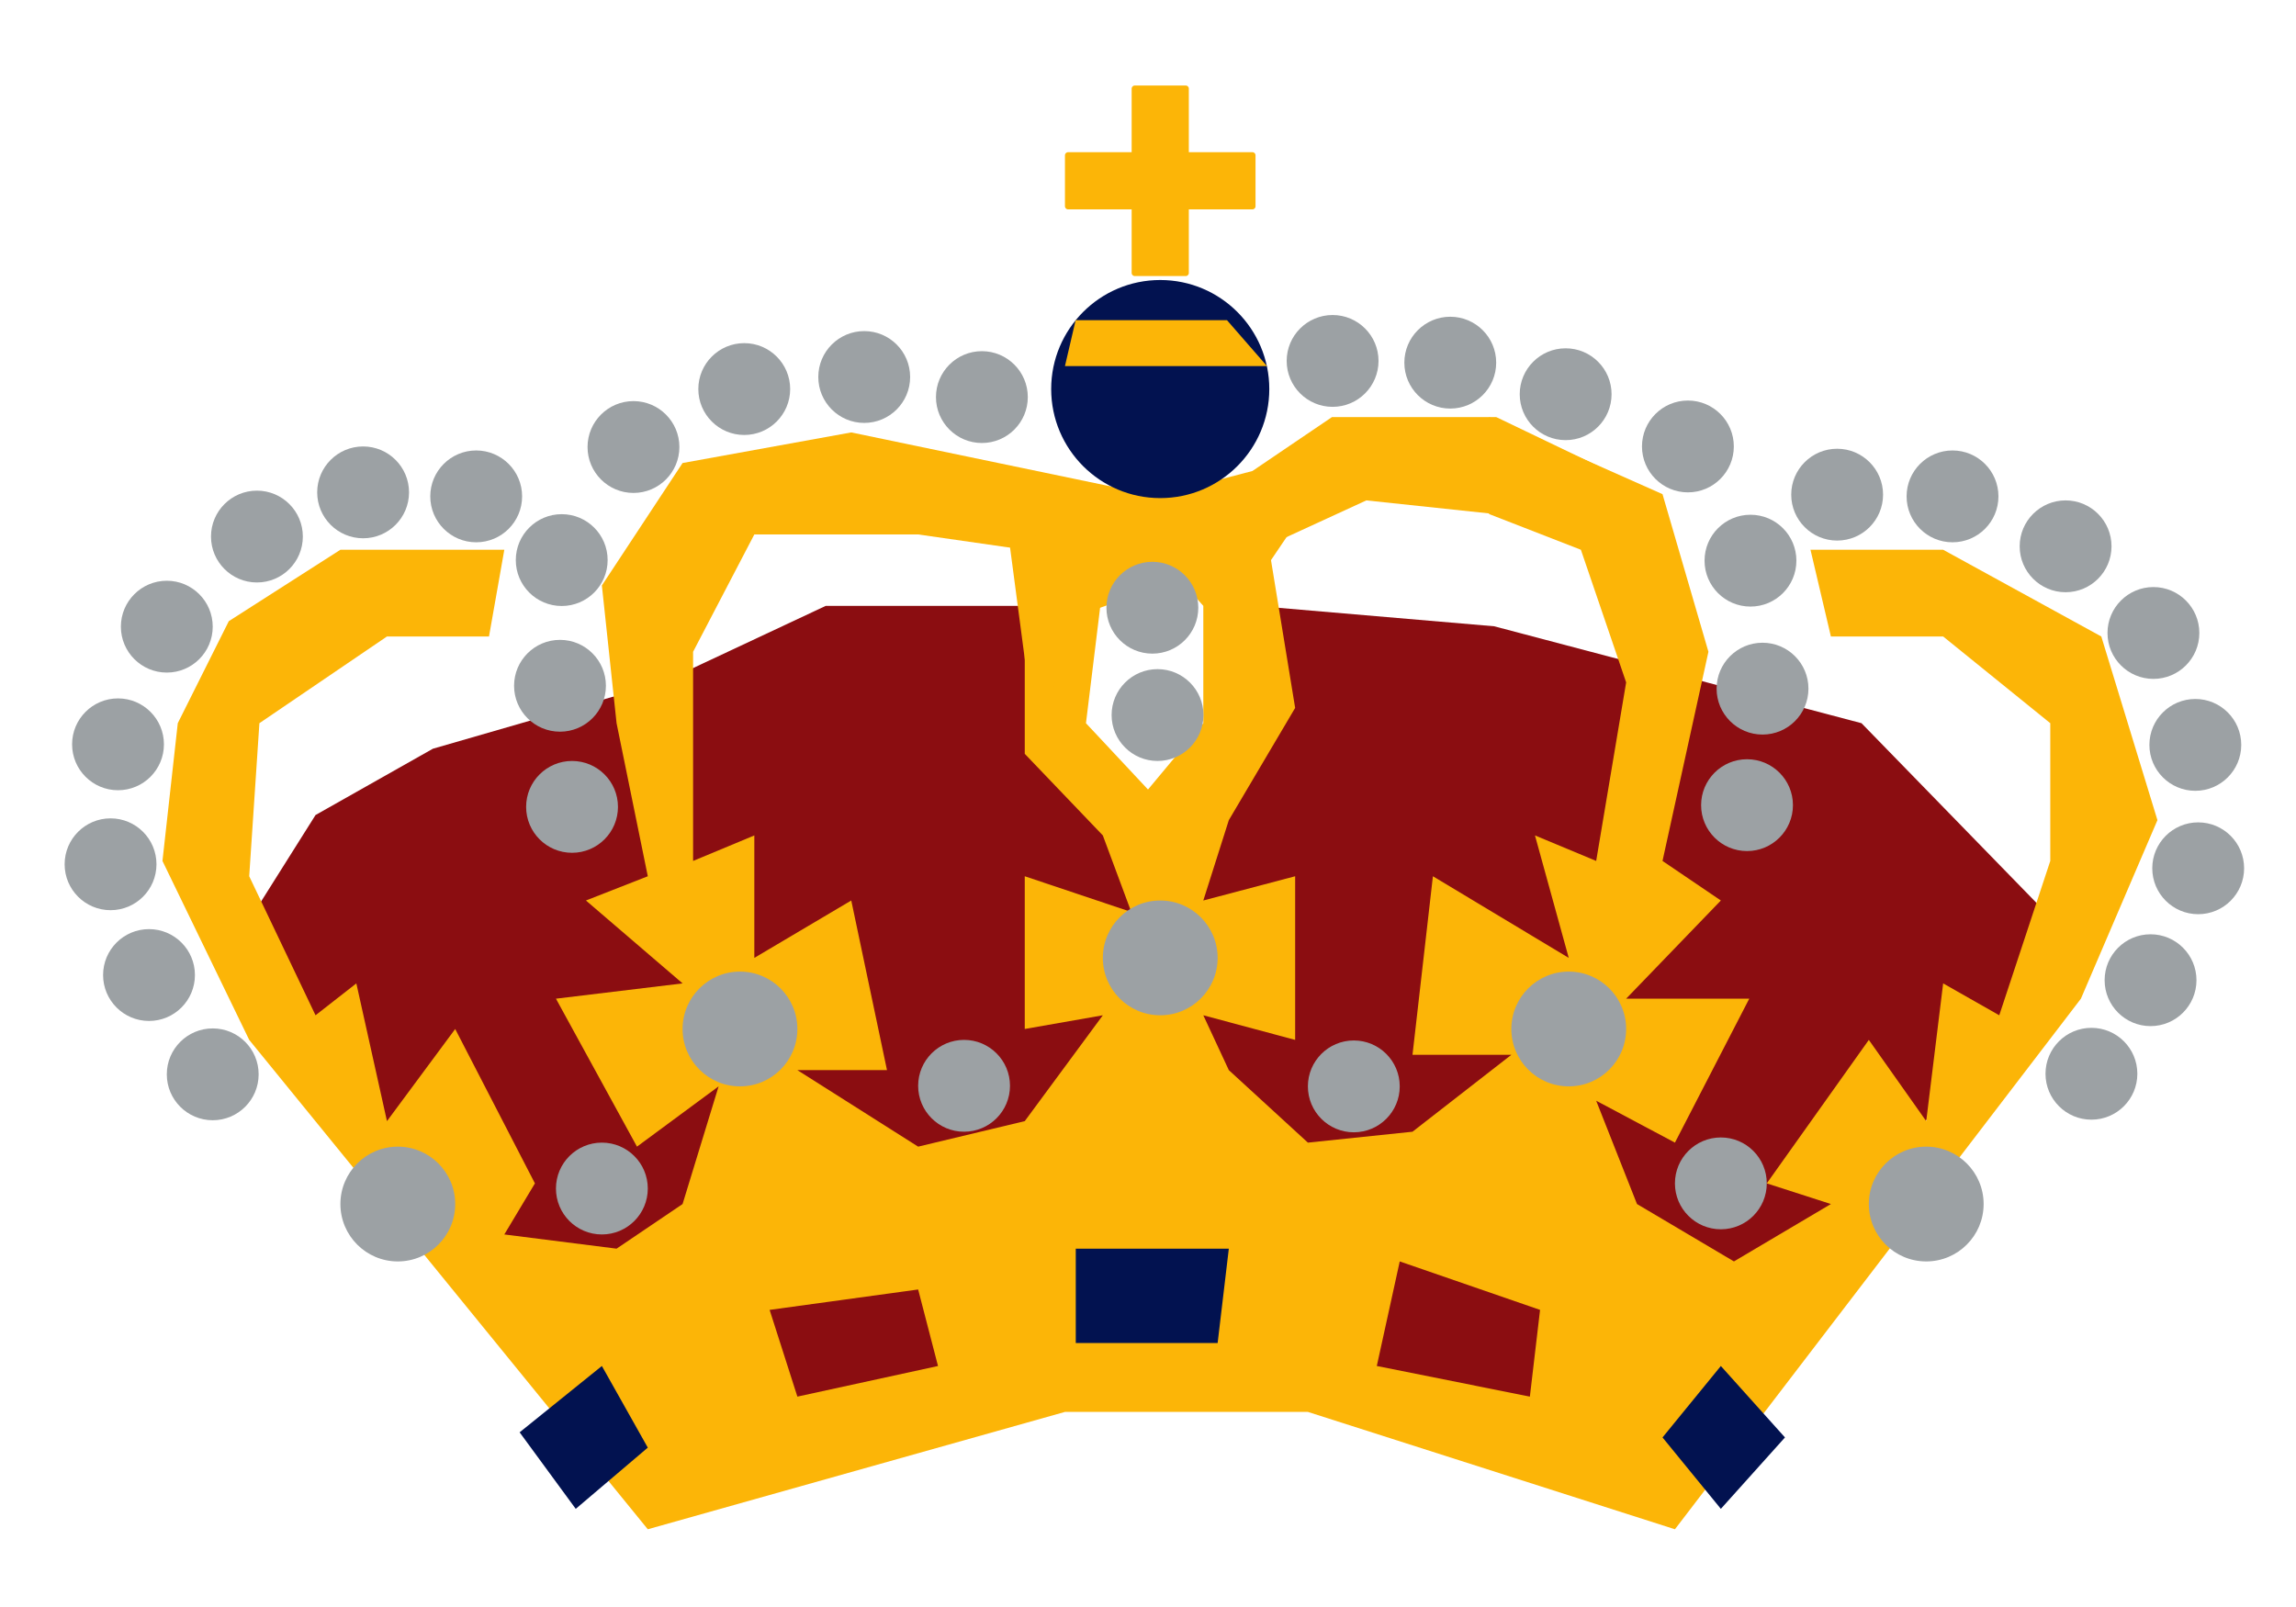 <?xml version="1.0" encoding="UTF-8" standalone="no"?>
<!DOCTYPE svg PUBLIC "-//W3C//DTD SVG 1.1//EN" "http://www.w3.org/Graphics/SVG/1.1/DTD/svg11.dtd">
<svg version="1.1" xmlns="http://www.w3.org/2000/svg" xmlns:xlink="http://www.w3.org/1999/xlink" preserveAspectRatio="xMidYMid meet" viewBox="0 0 1000 700" width="1000" height="700"><defs><path d="M569.64 358.22L521.9 358.22L546.83 324.22L569.64 358.22Z" id="eM721kc01"></path><path d="M886.32 447.97L855.2 467.97L850.4 417.25L879.65 423.22L886.32 447.97Z" id="dCATB5gRM"></path><path d="M788.54 570.58L500 475.02L232.98 570.58L99.65 415.02L137.43 355.02L188.54 326.14L288.54 297.25L359.65 263.91L444.09 263.91L452.98 315.02L505.33 363.91L546.83 341.69L546.83 263.91L650.76 272.8L810.76 315.02L892.98 399.47L788.54 570.58Z" id="a2NQX7pBeb"></path><path d="M446.32 239.47L399.89 232.8L328.54 232.8L301.87 283.91L301.87 375.02L328.54 363.91L328.54 417.25L370.76 392.25L386.32 466.14L347.29 466.14L399.89 499.47L446.32 488.36L480.33 442.25L446.32 448.22L446.32 381.69L492.72 397.25L480.33 363.91L446.32 328.36L446.32 270.58L480.33 255.02L472.98 315.02L500 343.91L524.09 315.02L524.09 263.91L496.32 232.8L552.83 239.47L564.09 308.36L535.2 357.25L524.09 392.25L564.09 381.69L564.09 452.97L524.09 442.25L535.2 466.14L569.64 497.72L615.2 492.97L658.25 459.47L615.2 459.47L624.09 381.69L683.25 417.25L668.54 363.91L695.2 375.02L708.25 297.25L688.54 239.47L648.54 223.91L648.54 181.69L724.09 215.25L744.09 283.91L724.09 375.02L749.5 392.25L708.25 435.02L761.87 435.02L729.5 497.72L695.2 479.47L712.98 524.47L755.2 549.47L797.43 524.47L769.5 515.47L813.95 452.97L838.95 488.36L846.32 428.36L870.76 442.25L892.98 375.02L892.98 315.02L846.32 277.25L797.43 277.25L788.54 239.47L846.32 239.47L915.2 277.25L939.65 357.25L906.32 435.02L729.5 666.14L569.64 615.02L463.83 615.02L282.14 666.14L108.54 452.97L70.76 375.02L77.43 315.02L99.65 270.58L148.26 239.47L219.65 239.47L212.98 277.25L168.54 277.25L112.98 315.02L108.54 381.69L137.43 442.25L155.2 428.36L168.54 488.36L198.26 448.22L232.98 515.47L219.65 537.72L268.54 543.91L297.29 524.47L312.98 473.22L277.43 499.47L242.14 435.02L297.29 428.36L255.2 392.25L282.14 381.69L268.54 315.02L262.14 255.02L297.29 201.69L370.76 188.36L500 215.25L446.32 239.47Z" id="a1j1qulUXD"></path><path d="M264.65 243.97C264.65 255.01 255.69 263.97 244.65 263.97C233.61 263.97 224.65 255.01 224.65 243.97C224.65 232.93 233.61 223.97 244.65 223.97C255.69 223.97 264.65 232.93 264.65 243.97Z" id="g5C7h29iVG"></path><path d="M516.51 37.25L516.57 37.26L516.63 37.27L516.68 37.28L516.73 37.29L516.79 37.3L516.84 37.32L516.89 37.34L516.94 37.36L516.99 37.38L517.04 37.4L517.08 37.43L517.13 37.45L517.17 37.48L517.22 37.51L517.26 37.55L517.3 37.58L517.34 37.62L517.38 37.65L517.42 37.69L517.45 37.73L517.48 37.77L517.52 37.81L517.55 37.86L517.58 37.9L517.6 37.95L517.63 37.99L517.65 38.04L517.68 38.09L517.7 38.14L517.71 38.19L517.73 38.25L517.74 38.3L517.76 38.35L517.77 38.41L517.77 38.46L517.78 38.52L517.78 38.57L517.78 38.63L517.78 66.3L545.45 66.3L545.51 66.3L545.56 66.3L545.62 66.31L545.68 66.32L545.73 66.33L545.78 66.34L545.84 66.35L545.89 66.37L545.94 66.39L545.99 66.41L546.04 66.43L546.09 66.45L546.13 66.48L546.18 66.5L546.22 66.53L546.27 66.56L546.31 66.6L546.35 66.63L546.39 66.67L546.43 66.7L546.47 66.74L546.5 66.78L546.53 66.82L546.57 66.86L546.6 66.91L546.63 66.95L546.65 67L546.68 67.04L546.7 67.09L546.73 67.14L546.75 67.19L546.76 67.24L546.78 67.3L546.79 67.35L546.81 67.4L546.82 67.46L546.82 67.51L546.83 67.57L546.83 67.62L546.83 67.68L546.83 89.81L546.83 89.87L546.83 89.93L546.82 89.98L546.82 90.04L546.81 90.09L546.79 90.15L546.78 90.2L546.76 90.25L546.75 90.3L546.73 90.35L546.7 90.4L546.68 90.45L546.65 90.5L546.63 90.54L546.6 90.59L546.57 90.63L546.53 90.67L546.5 90.71L546.47 90.75L546.43 90.79L546.39 90.83L546.35 90.86L546.31 90.9L546.27 90.93L546.22 90.96L546.18 90.99L546.13 91.02L546.09 91.04L546.04 91.07L545.99 91.09L545.94 91.11L545.89 91.13L545.84 91.14L545.78 91.16L545.73 91.17L545.68 91.18L545.62 91.19L545.56 91.19L545.51 91.2L545.45 91.2L517.78 91.2L517.78 118.86L517.78 118.92L517.78 118.98L517.77 119.03L517.77 119.09L517.76 119.14L517.74 119.2L517.73 119.25L517.71 119.3L517.7 119.35L517.68 119.4L517.65 119.45L517.63 119.5L517.6 119.55L517.58 119.59L517.55 119.64L517.52 119.68L517.48 119.72L517.45 119.76L517.42 119.8L517.38 119.84L517.34 119.88L517.3 119.91L517.26 119.95L517.22 119.98L517.17 120.01L517.13 120.04L517.08 120.07L517.04 120.09L516.99 120.12L516.94 120.14L516.89 120.16L516.84 120.18L516.79 120.19L516.73 120.21L516.68 120.22L516.63 120.23L516.57 120.24L516.51 120.24L516.46 120.25L516.4 120.25L494.27 120.25L494.21 120.25L494.15 120.24L494.1 120.24L494.04 120.23L493.99 120.22L493.94 120.21L493.88 120.19L493.83 120.18L493.78 120.16L493.73 120.14L493.68 120.12L493.63 120.09L493.58 120.07L493.54 120.04L493.49 120.01L493.45 119.98L493.41 119.95L493.37 119.91L493.33 119.88L493.29 119.84L493.25 119.8L493.22 119.76L493.18 119.72L493.15 119.68L493.12 119.64L493.09 119.59L493.06 119.55L493.04 119.5L493.01 119.45L492.99 119.4L492.97 119.35L492.95 119.3L492.94 119.25L492.92 119.2L492.91 119.14L492.9 119.09L492.89 119.03L492.89 118.98L492.89 118.92L492.88 118.86L492.88 91.2L465.22 91.2L465.16 91.2L465.1 91.19L465.05 91.19L464.99 91.18L464.94 91.17L464.89 91.16L464.83 91.14L464.78 91.13L464.73 91.11L464.68 91.09L464.63 91.07L464.58 91.04L464.53 91.02L464.49 90.99L464.44 90.96L464.4 90.93L464.36 90.9L464.32 90.86L464.28 90.83L464.24 90.79L464.2 90.75L464.17 90.71L464.13 90.67L464.1 90.63L464.07 90.59L464.04 90.54L464.01 90.5L463.99 90.45L463.96 90.4L463.94 90.35L463.92 90.3L463.9 90.25L463.89 90.2L463.87 90.15L463.86 90.09L463.85 90.04L463.84 89.98L463.84 89.93L463.84 89.87L463.83 89.81L463.83 67.68L463.84 67.62L463.84 67.57L463.84 67.51L463.85 67.46L463.86 67.4L463.87 67.35L463.89 67.3L463.9 67.24L463.92 67.19L463.94 67.14L463.96 67.09L463.99 67.04L464.01 67L464.04 66.95L464.07 66.91L464.1 66.86L464.13 66.82L464.17 66.78L464.2 66.74L464.24 66.7L464.28 66.67L464.32 66.63L464.36 66.6L464.4 66.56L464.44 66.53L464.49 66.5L464.53 66.48L464.58 66.45L464.63 66.43L464.68 66.41L464.73 66.39L464.78 66.37L464.83 66.35L464.89 66.34L464.94 66.33L464.99 66.32L465.05 66.31L465.1 66.3L465.16 66.3L465.22 66.3L492.88 66.3L492.88 38.63L492.89 38.57L492.89 38.52L492.89 38.46L492.9 38.41L492.91 38.35L492.92 38.3L492.94 38.25L492.95 38.19L492.97 38.14L492.99 38.09L493.01 38.04L493.04 37.99L493.06 37.95L493.09 37.9L493.12 37.86L493.15 37.81L493.18 37.77L493.22 37.73L493.25 37.69L493.29 37.65L493.33 37.62L493.37 37.58L493.41 37.55L493.45 37.51L493.49 37.48L493.54 37.45L493.58 37.43L493.63 37.4L493.68 37.38L493.73 37.36L493.78 37.34L493.83 37.32L493.88 37.3L493.94 37.29L493.99 37.28L494.04 37.27L494.1 37.26L494.15 37.25L494.21 37.25L494.27 37.25L516.4 37.25L516.46 37.25L516.51 37.25Z" id="aXF4tf3d"></path><path d="M198.26 524.47C198.26 538.27 187.06 549.47 173.26 549.47C159.46 549.47 148.26 538.27 148.26 524.47C148.26 510.67 159.46 499.47 173.26 499.47C187.06 499.47 198.26 510.67 198.26 524.47Z" id="aieV9d7SV"></path><path d="M347.29 448.22C347.29 462.02 336.09 473.22 322.29 473.22C308.49 473.22 297.29 462.02 297.29 448.22C297.29 434.42 308.49 423.22 322.29 423.22C336.09 423.22 347.29 434.42 347.29 448.22Z" id="a7WVLKHvY"></path><path d="M530.33 417.25C530.33 431.05 519.13 442.25 505.33 442.25C491.54 442.25 480.33 431.05 480.33 417.25C480.33 403.45 491.54 392.25 505.33 392.25C519.13 392.25 530.33 403.45 530.33 417.25Z" id="bxvGnzLrV"></path><path d="M708.25 448.22C708.25 462.02 697.05 473.22 683.25 473.22C669.45 473.22 658.25 462.02 658.25 448.22C658.25 434.42 669.45 423.22 683.25 423.22C697.05 423.22 708.25 434.42 708.25 448.22Z" id="d4cNvK8B0"></path><path d="M863.95 524.47C863.95 538.27 852.74 549.47 838.95 549.47C825.15 549.47 813.95 538.27 813.95 524.47C813.95 510.67 825.15 499.47 838.95 499.47C852.74 499.47 863.95 510.67 863.95 524.47Z" id="aG6AqSDBD"></path><path d="M507.98 189.36L517.61 195.88L484.65 244.58L475.02 238.06L507.98 189.36Z" id="acVtygi45"></path><path d="M769.5 515.47C769.5 526.51 760.54 535.47 749.5 535.47C738.46 535.47 729.5 526.51 729.5 515.47C729.5 504.43 738.46 495.47 749.5 495.47C760.54 495.47 769.5 504.43 769.5 515.47Z" id="bg5NMvk3j"></path><path d="M609.64 473.22C609.64 484.26 600.68 493.22 589.64 493.22C578.6 493.22 569.64 484.26 569.64 473.22C569.64 462.18 578.6 453.22 589.64 453.22C600.68 453.22 609.64 462.18 609.64 473.22Z" id="kr3N0uHlc"></path><path d="M580.11 181.69L545.49 205.16L447.65 230.83L447.65 275.72L538.57 243.97L595.1 217.97L651.65 223.97L651.65 181.69L580.11 181.69Z" id="bdsCp85NZ"></path><path d="M439.89 472.97C439.89 484.01 430.93 492.97 419.89 492.97C408.85 492.97 399.89 484.01 399.89 472.97C399.89 461.93 408.85 452.97 419.89 452.97C430.93 452.97 439.89 461.93 439.89 472.97Z" id="bsR2ZbI86"></path><path d="M282.14 517.72C282.14 528.76 273.18 537.72 262.14 537.72C251.1 537.72 242.14 528.76 242.14 517.72C242.14 506.68 251.1 497.72 262.14 497.72C273.18 497.72 282.14 506.68 282.14 517.72Z" id="b5YjKAGWZx"></path><path d="M112.65 467.97C112.65 479.01 103.69 487.97 92.65 487.97C81.61 487.97 72.65 479.01 72.65 467.97C72.65 456.93 81.61 447.97 92.65 447.97C103.69 447.97 112.65 456.93 112.65 467.97Z" id="d1vxS8F9KS"></path><path d="M250.76 657.25L226.32 623.91L262.14 595.02L282.14 630.58L250.76 657.25Z" id="a2aNjptqJz"></path><path d="M399.89 561.69L408.54 595.02L347.29 608.36L335.2 570.58L399.89 561.69Z" id="c1TliWVwc"></path><path d="M535.2 543.91L530.33 585.02L468.54 585.02L468.54 543.91L535.2 543.91Z" id="a2QB8ygfbh"></path><path d="M552.83 169.47C552.83 195.69 531.55 216.97 505.33 216.97C479.12 216.97 457.83 195.69 457.83 169.47C457.83 143.25 479.12 121.97 505.33 121.97C531.55 121.97 552.83 143.25 552.83 169.47Z" id="e71STmat6"></path><path d="M670.76 570.58L666.32 608.36L599.65 595.02L609.64 549.47L670.76 570.58Z" id="fxWnh6bqD"></path><path d="M749.5 657.25L724.09 626.14L749.5 595.02L777.43 626.14L749.5 657.25Z" id="a6CA5sFsO"></path><path d="M551.83 159.47L463.83 159.47L468.48 139.47L534.4 139.47L551.83 159.47Z" id="a4BEKOO5jh"></path><path d="M84.9 424.72C84.9 435.76 75.94 444.72 64.9 444.72C53.86 444.72 44.9 435.76 44.9 424.72C44.9 413.68 53.86 404.72 64.9 404.72C75.94 404.72 84.9 413.68 84.9 424.72Z" id="dgkqr5blR"></path><path d="M68.15 376.47C68.15 387.51 59.19 396.47 48.15 396.47C37.11 396.47 28.15 387.51 28.15 376.47C28.15 365.43 37.11 356.47 48.15 356.47C59.19 356.47 68.15 365.43 68.15 376.47Z" id="a1oS523BEX"></path><path d="M71.4 324.22C71.4 335.26 62.44 344.22 51.4 344.22C40.36 344.22 31.4 335.26 31.4 324.22C31.4 313.18 40.36 304.22 51.4 304.22C62.44 304.22 71.4 313.18 71.4 324.22Z" id="d1wg778IoH"></path><path d="M92.65 272.97C92.65 284.01 83.69 292.97 72.65 292.97C61.61 292.97 52.65 284.01 52.65 272.97C52.65 261.93 61.61 252.97 72.65 252.97C83.69 252.97 92.65 261.93 92.65 272.97Z" id="ft2vH3447"></path><path d="M131.9 233.72C131.9 244.76 122.94 253.72 111.9 253.72C100.86 253.72 91.9 244.76 91.9 233.72C91.9 222.68 100.86 213.72 111.9 213.72C122.94 213.72 131.9 222.68 131.9 233.72Z" id="bRxEFradj"></path><path d="M178.15 214.47C178.15 225.51 169.19 234.47 158.15 234.47C147.11 234.47 138.15 225.51 138.15 214.47C138.15 203.43 147.11 194.47 158.15 194.47C169.19 194.47 178.15 203.43 178.15 214.47Z" id="ejWhCvB3J"></path><path d="M227.4 216.22C227.4 227.26 218.44 236.22 207.4 236.22C196.36 236.22 187.4 227.26 187.4 216.22C187.4 205.18 196.36 196.22 207.4 196.22C218.44 196.22 227.4 205.18 227.4 216.22Z" id="aElrX38M6"></path><path d="M223.9 298.72C223.9 309.76 232.86 318.72 243.9 318.72C254.94 318.72 263.9 309.76 263.9 298.72C263.9 287.68 254.94 278.72 243.9 278.72C232.86 278.72 223.9 287.68 223.9 298.72Z" id="ddUWSfxPH"></path><path d="M269.15 351.47C269.15 362.51 260.19 371.47 249.15 371.47C238.11 371.47 229.15 362.51 229.15 351.47C229.15 340.43 238.11 331.47 249.15 331.47C260.19 331.47 269.15 340.43 269.15 351.47Z" id="bXWQktdx2"></path><path d="M295.9 194.72C295.9 205.76 286.94 214.72 275.9 214.72C264.86 214.72 255.9 205.76 255.9 194.72C255.9 183.68 264.86 174.72 275.9 174.72C286.94 174.72 295.9 183.68 295.9 194.72Z" id="aetrRWOp3"></path><path d="M344.15 169.47C344.15 180.51 335.19 189.47 324.15 189.47C313.11 189.47 304.15 180.51 304.15 169.47C304.15 158.43 313.11 149.47 324.15 149.47C335.19 149.47 344.15 158.43 344.15 169.47Z" id="b8CCcOuqF"></path><path d="M396.4 164.22C396.4 175.26 387.44 184.22 376.4 184.22C365.36 184.22 356.4 175.26 356.4 164.22C356.4 153.18 365.36 144.22 376.4 144.22C387.44 144.22 396.4 153.18 396.4 164.22Z" id="a1mieSHF9Z"></path><path d="M447.65 172.97C447.65 184.01 438.69 192.97 427.65 192.97C416.61 192.97 407.65 184.01 407.65 172.97C407.65 161.93 416.61 152.97 427.65 152.97C438.69 152.97 447.65 161.93 447.65 172.97Z" id="b1sGLpbze3"></path><path d="M521.9 264.72C521.9 275.76 512.94 284.72 501.9 284.72C490.86 284.72 481.9 275.76 481.9 264.72C481.9 253.68 490.86 244.72 501.9 244.72C512.94 244.72 521.9 253.68 521.9 264.72Z" id="a2C3jZUxw"></path><path d="M524.15 311.47C524.15 322.51 515.19 331.47 504.15 331.47C493.11 331.47 484.15 322.51 484.15 311.47C484.15 300.43 493.11 291.47 504.15 291.47C515.19 291.47 524.15 300.43 524.15 311.47Z" id="dAwMqZC47"></path><path d="M600.4 157.22C600.4 168.26 591.44 177.22 580.4 177.22C569.36 177.22 560.4 168.26 560.4 157.22C560.4 146.18 569.36 137.22 580.4 137.22C591.44 137.22 600.4 146.18 600.4 157.22Z" id="c3Wstx1T3s"></path><path d="M651.65 157.97C651.65 169.01 642.69 177.97 631.65 177.97C620.61 177.97 611.65 169.01 611.65 157.97C611.65 146.93 620.61 137.97 631.65 137.97C642.69 137.97 651.65 146.93 651.65 157.97Z" id="a2tJwyPizy"></path><path d="M701.9 171.72C701.9 182.76 692.94 191.72 681.9 191.72C670.86 191.72 661.9 182.76 661.9 171.72C661.9 160.68 670.86 151.72 681.9 151.72C692.94 151.72 701.9 160.68 701.9 171.72Z" id="e30Le4l4C5"></path><path d="M755.15 194.47C755.15 205.51 746.19 214.47 735.15 214.47C724.11 214.47 715.15 205.51 715.15 194.47C715.15 183.43 724.11 174.47 735.15 174.47C746.19 174.47 755.15 183.43 755.15 194.47Z" id="e7tJQxJp3"></path><path d="M782.4 244.22C782.4 255.26 773.44 264.22 762.4 264.22C751.36 264.22 742.4 255.26 742.4 244.22C742.4 233.18 751.36 224.22 762.4 224.22C773.44 224.22 782.4 233.18 782.4 244.22Z" id="b5hKYe7611"></path><path d="M787.65 299.97C787.65 311.01 778.69 319.97 767.65 319.97C756.61 319.97 747.65 311.01 747.65 299.97C747.65 288.93 756.61 279.97 767.65 279.97C778.69 279.97 787.65 288.93 787.65 299.97Z" id="a3djbhmAHU"></path><path d="M780.9 350.72C780.9 361.76 771.94 370.72 760.9 370.72C749.86 370.72 740.9 361.76 740.9 350.72C740.9 339.68 749.86 330.72 760.9 330.72C771.94 330.72 780.9 339.68 780.9 350.72Z" id="d8guTxQeX5"></path><path d="M820.15 215.47C820.15 226.51 811.19 235.47 800.15 235.47C789.11 235.47 780.15 226.51 780.15 215.47C780.15 204.43 789.11 195.47 800.15 195.47C811.19 195.47 820.15 204.43 820.15 215.47Z" id="a51j9gGBh5"></path><path d="M870.4 216.22C870.4 227.26 861.44 236.22 850.4 236.22C839.36 236.22 830.4 227.26 830.4 216.22C830.4 205.18 839.36 196.22 850.4 196.22C861.44 196.22 870.4 205.18 870.4 216.22Z" id="cim2nB7BH"></path><path d="M919.65 237.97C919.65 249.01 910.69 257.97 899.65 257.97C888.61 257.97 879.65 249.01 879.65 237.97C879.65 226.93 888.61 217.97 899.65 217.97C910.69 217.97 919.65 226.93 919.65 237.97Z" id="a1vIP05Y7L"></path><path d="M957.9 275.72C957.9 286.76 948.94 295.72 937.9 295.72C926.86 295.72 917.9 286.76 917.9 275.72C917.9 264.68 926.86 255.72 937.9 255.72C948.94 255.72 957.9 264.68 957.9 275.72Z" id="amcsWmCTc"></path><path d="M976.15 324.47C976.15 335.51 967.19 344.47 956.15 344.47C945.11 344.47 936.15 335.51 936.15 324.47C936.15 313.43 945.11 304.47 956.15 304.47C967.19 304.47 976.15 313.43 976.15 324.47Z" id="bdngpdkT5"></path><path d="M977.4 378.22C977.4 389.26 968.44 398.22 957.4 398.22C946.36 398.22 937.4 389.26 937.4 378.22C937.4 367.18 946.36 358.22 957.4 358.22C968.44 358.22 977.4 367.18 977.4 378.22Z" id="a8KisLscy"></path><path d="M956.65 426.97C956.65 438.01 947.69 446.97 936.65 446.97C925.61 446.97 916.65 438.01 916.65 426.97C916.65 415.93 925.61 406.97 936.65 406.97C947.69 406.97 956.65 415.93 956.65 426.97Z" id="b1H2swoN7w"></path><path d="M930.9 467.72C930.9 478.76 921.94 487.72 910.9 487.72C899.86 487.72 890.9 478.76 890.9 467.72C890.9 456.68 899.86 447.72 910.9 447.72C921.94 447.72 930.9 456.68 930.9 467.72Z" id="a37XSNDWEr"></path><path d="M438.7 229.27L450.23 227.75L459.63 298.94L448.11 300.46L438.7 229.27Z" id="a1eHfImSlh"></path><path d="M564.5 207.09L574.13 213.6L541.17 262.31L531.54 255.79L564.5 207.09Z" id="c5QBwnv9c"></path><path d="M704.72 207.15L699.68 217.63L646.67 192.17L651.7 181.69L704.72 207.15Z" id="b1j6TDiHN"></path></defs><g><g><g><use xlink:href="#eM721kc01" opacity="1" fill="#8b0d11" fill-opacity="1"></use></g><g><use xlink:href="#dCATB5gRM" opacity="1" fill="#8b0d11" fill-opacity="1"></use></g><g><use xlink:href="#a2NQX7pBeb" opacity="1" fill="#8b0d11" fill-opacity="1"></use></g><g><use xlink:href="#a1j1qulUXD" opacity="1" fill="#fcb507" fill-opacity="1"></use></g><g><use xlink:href="#g5C7h29iVG" opacity="1" fill="#9ca1a4" fill-opacity="1"></use></g><g><use xlink:href="#aXF4tf3d" opacity="1" fill="#fcb507" fill-opacity="1"></use></g><g><use xlink:href="#aieV9d7SV" opacity="1" fill="#9ca1a4" fill-opacity="1"></use></g><g><use xlink:href="#a7WVLKHvY" opacity="1" fill="#9ca1a4" fill-opacity="1"></use></g><g><use xlink:href="#bxvGnzLrV" opacity="1" fill="#9ca1a4" fill-opacity="1"></use></g><g><use xlink:href="#d4cNvK8B0" opacity="1" fill="#9ca1a4" fill-opacity="1"></use></g><g><use xlink:href="#aG6AqSDBD" opacity="1" fill="#9ca1a4" fill-opacity="1"></use></g><g><use xlink:href="#acVtygi45" opacity="1" fill="#fcb507" fill-opacity="1"></use></g><g><use xlink:href="#bg5NMvk3j" opacity="1" fill="#9ca1a4" fill-opacity="1"></use></g><g><use xlink:href="#kr3N0uHlc" opacity="1" fill="#9ca1a4" fill-opacity="1"></use></g><g><use xlink:href="#bdsCp85NZ" opacity="1" fill="#fcb507" fill-opacity="1"></use></g><g><use xlink:href="#bsR2ZbI86" opacity="1" fill="#9ca1a4" fill-opacity="1"></use></g><g><use xlink:href="#b5YjKAGWZx" opacity="1" fill="#9ca1a4" fill-opacity="1"></use></g><g><use xlink:href="#d1vxS8F9KS" opacity="1" fill="#9ca1a4" fill-opacity="1"></use></g><g><use xlink:href="#a2aNjptqJz" opacity="1" fill="#021250" fill-opacity="1"></use></g><g><use xlink:href="#c1TliWVwc" opacity="1" fill="#8b0d11" fill-opacity="1"></use></g><g><use xlink:href="#a2QB8ygfbh" opacity="1" fill="#021250" fill-opacity="1"></use></g><g><use xlink:href="#e71STmat6" opacity="1" fill="#021250" fill-opacity="1"></use></g><g><use xlink:href="#fxWnh6bqD" opacity="1" fill="#8b0d11" fill-opacity="1"></use></g><g><use xlink:href="#a6CA5sFsO" opacity="1" fill="#021250" fill-opacity="1"></use></g><g><use xlink:href="#a4BEKOO5jh" opacity="1" fill="#fcb507" fill-opacity="1"></use></g><g><use xlink:href="#dgkqr5blR" opacity="1" fill="#9ca1a4" fill-opacity="1"></use></g><g><use xlink:href="#a1oS523BEX" opacity="1" fill="#9ca1a4" fill-opacity="1"></use></g><g><use xlink:href="#d1wg778IoH" opacity="1" fill="#9ca1a4" fill-opacity="1"></use></g><g><use xlink:href="#ft2vH3447" opacity="1" fill="#9ca1a4" fill-opacity="1"></use></g><g><use xlink:href="#bRxEFradj" opacity="1" fill="#9ca1a4" fill-opacity="1"></use></g><g><use xlink:href="#ejWhCvB3J" opacity="1" fill="#9ca1a4" fill-opacity="1"></use></g><g><use xlink:href="#aElrX38M6" opacity="1" fill="#9ca1a4" fill-opacity="1"></use></g><g><use xlink:href="#ddUWSfxPH" opacity="1" fill="#9ca1a4" fill-opacity="1"></use></g><g><use xlink:href="#bXWQktdx2" opacity="1" fill="#9ca1a4" fill-opacity="1"></use></g><g><use xlink:href="#aetrRWOp3" opacity="1" fill="#9ca1a4" fill-opacity="1"></use></g><g><use xlink:href="#b8CCcOuqF" opacity="1" fill="#9ca1a4" fill-opacity="1"></use></g><g><use xlink:href="#a1mieSHF9Z" opacity="1" fill="#9ca1a4" fill-opacity="1"></use></g><g><use xlink:href="#b1sGLpbze3" opacity="1" fill="#9ca1a4" fill-opacity="1"></use></g><g><use xlink:href="#a2C3jZUxw" opacity="1" fill="#9ca1a4" fill-opacity="1"></use></g><g><use xlink:href="#dAwMqZC47" opacity="1" fill="#9ca1a4" fill-opacity="1"></use></g><g><use xlink:href="#c3Wstx1T3s" opacity="1" fill="#9ca1a4" fill-opacity="1"></use></g><g><use xlink:href="#a2tJwyPizy" opacity="1" fill="#9ca1a4" fill-opacity="1"></use></g><g><use xlink:href="#e30Le4l4C5" opacity="1" fill="#9ca1a4" fill-opacity="1"></use></g><g><use xlink:href="#e7tJQxJp3" opacity="1" fill="#9ca1a4" fill-opacity="1"></use></g><g><use xlink:href="#b5hKYe7611" opacity="1" fill="#9ca1a4" fill-opacity="1"></use></g><g><use xlink:href="#a3djbhmAHU" opacity="1" fill="#9ca1a4" fill-opacity="1"></use></g><g><use xlink:href="#d8guTxQeX5" opacity="1" fill="#9ca1a4" fill-opacity="1"></use></g><g><use xlink:href="#a51j9gGBh5" opacity="1" fill="#9ca1a4" fill-opacity="1"></use></g><g><use xlink:href="#cim2nB7BH" opacity="1" fill="#9ca1a4" fill-opacity="1"></use></g><g><use xlink:href="#a1vIP05Y7L" opacity="1" fill="#9ca1a4" fill-opacity="1"></use></g><g><use xlink:href="#amcsWmCTc" opacity="1" fill="#9ca1a4" fill-opacity="1"></use></g><g><use xlink:href="#bdngpdkT5" opacity="1" fill="#9ca1a4" fill-opacity="1"></use></g><g><use xlink:href="#a8KisLscy" opacity="1" fill="#9ca1a4" fill-opacity="1"></use></g><g><use xlink:href="#b1H2swoN7w" opacity="1" fill="#9ca1a4" fill-opacity="1"></use></g><g><use xlink:href="#a37XSNDWEr" opacity="1" fill="#9ca1a4" fill-opacity="1"></use></g><g><use xlink:href="#a1eHfImSlh" opacity="1" fill="#fcb507" fill-opacity="1"></use></g><g><use xlink:href="#c5QBwnv9c" opacity="1" fill="#fcb507" fill-opacity="1"></use></g><g><use xlink:href="#b1j6TDiHN" opacity="1" fill="#fcb507" fill-opacity="1"></use></g></g></g></svg>